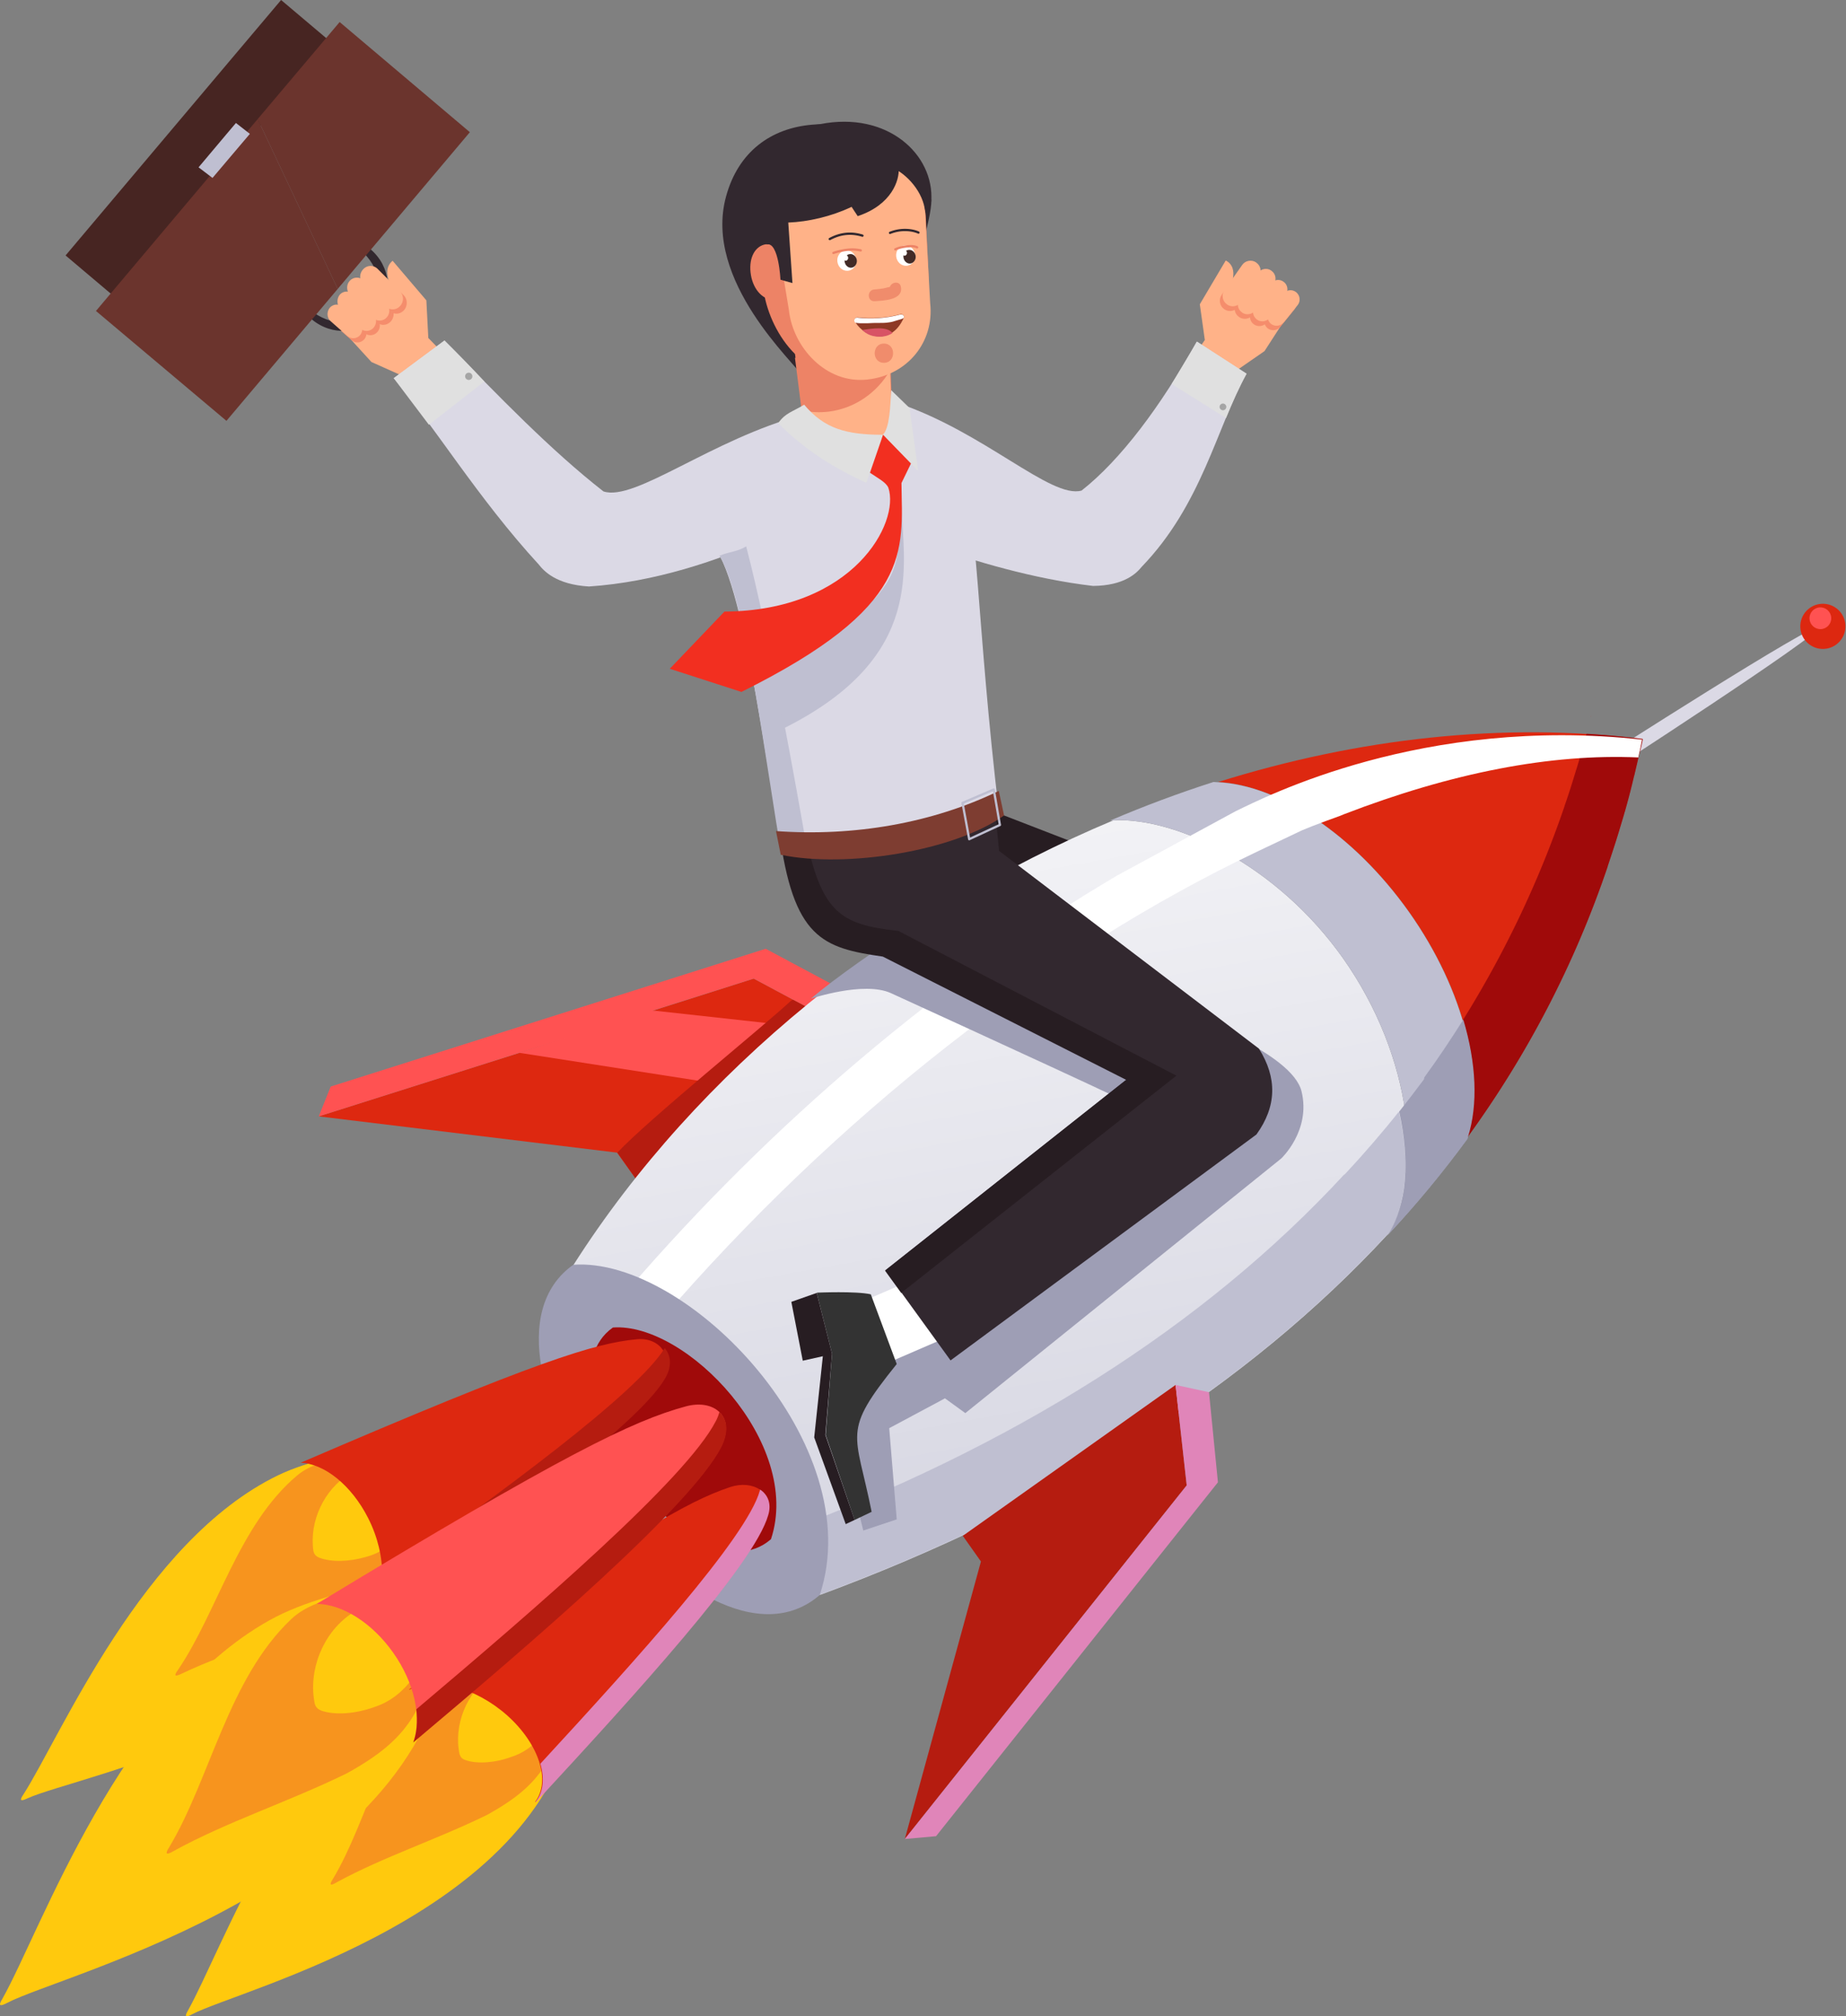 <svg width="2419" height="2642" viewBox="0 0 2419 2642" xmlns="http://www.w3.org/2000/svg" xmlns:xlink="http://www.w3.org/1999/xlink"><rect x="0" y="0" width="2419" height="2642" fill="#808080" stroke="none"/><title>rocket</title><desc>Created using Figma</desc><use xlink:href="#a" transform="translate(253.12 2146.56)" fill="#EAF9F8"/><use xlink:href="#b" transform="translate(243.6 2156.28)" fill="#FFC90D"/><use xlink:href="#c" transform="translate(433.3 2162.27)" fill="#F7941E"/><use xlink:href="#d" transform="translate(600.22 2169.52)" fill="#FFC90D"/><use xlink:href="#e" transform="translate(417.67 1282.27)" fill="#DD2810"/><use xlink:href="#f" transform="translate(417.67 1243.17)" fill="#FF5252"/><use xlink:href="#g" transform="translate(680.37 1323.57)" fill="#FF5252"/><use xlink:href="#h" transform="translate(808.98 1310.05)" fill="#B51C10"/><use xlink:href="#i" transform="translate(1197.73 1041.09)" fill="#271D22"/><use xlink:href="#j" transform="translate(1209.48 258.16)" fill="#32282F"/><use xlink:href="#k" transform="translate(946.57 162.87)" fill="#32282F"/><use xlink:href="#l" transform="translate(1041.72 460.07)" fill="#ED8366"/><use xlink:href="#m" transform="translate(1040.62 445.45)" fill="#ED8366"/><use xlink:href="#n" transform="translate(1050.85 485.28)" fill="#FFB288"/><use xlink:href="#o" transform="translate(1021.99 225.1)" fill="#682A2A"/><use xlink:href="#p" transform="translate(999.7 207.38)" fill="#ED8366"/><use xlink:href="#q" transform="translate(983.19 320.02)" fill="#ED8366"/><use xlink:href="#r" transform="translate(1131.78 463.72)" fill="#F08C6C"/><use xlink:href="#s" transform="translate(1015.7 198.9)" fill="#FFB288"/><use xlink:href="#t" transform="translate(1146.21 450.2)" fill="#F08C6C"/><use xlink:href="#u" transform="translate(1119.81 411.83)" fill="#8E3925"/><use xlink:href="#v" transform="translate(1129.77 430.19)" fill="#D85365"/><use xlink:href="#w" transform="translate(1119.44 412.16)" fill="#FFF"/><use xlink:href="#x" transform="translate(1138.45 370.31)" fill="#F08C6C"/><use xlink:href="#y" transform="translate(1174.28 321.56)" fill="#FFF"/><use xlink:href="#z" transform="translate(1183.82 327.4)" fill="#422B27"/><use xlink:href="#A" transform="translate(1182.02 327.74)" fill="#FFF"/><use xlink:href="#B" transform="translate(1097.19 328.09)" fill="#FFF"/><use xlink:href="#C" transform="translate(1106.73 332.88)" fill="#422B27"/><use xlink:href="#D" transform="translate(1104.87 334.31)" fill="#FFF"/><use xlink:href="#E" transform="translate(1092.14 326.88)" fill="#ED8366"/><use xlink:href="#F" transform="translate(1173.25 322.52)" fill="#ED8366"/><use xlink:href="#G" transform="translate(1087.39 306.22)" fill="#32282F"/><use xlink:href="#H" transform="translate(1166.31 301.34)" fill="#32282F"/><use xlink:href="#I" transform="translate(983.2 159.5)" fill="#32282F"/><use xlink:href="#J" transform="translate(1104.2 213.41)" fill="#32282F"/><use xlink:href="#K" transform="translate(2090.68 820.78)" fill="#DBD9E5"/><use xlink:href="#L" transform="translate(2106.4 1135.01)" fill="#F00"/><use xlink:href="#M" transform="translate(2146.59 991.76)" fill="#F00"/><use xlink:href="#N" transform="translate(751.62 1074.59)" fill="url(#O)"/><use xlink:href="#P" transform="translate(2127.95 1064.48)" fill="#F00"/><use xlink:href="#Q" transform="translate(2140.37 1017.34)" fill="#F00"/><use xlink:href="#R" transform="translate(1596.35 959.52)" fill="#DD2810"/><use xlink:href="#S" transform="translate(1454.95 1024.65)" fill="#BFBFD1"/><use xlink:href="#T" transform="translate(2050.59 1055.71)" fill="#F00"/><use xlink:href="#U" transform="translate(2090.68 912.46)" fill="#F00"/><use xlink:href="#V" transform="translate(2072.42 985.18)" fill="#F00"/><use xlink:href="#W" transform="translate(2084.84 938.04)" fill="#F00"/><use xlink:href="#X" transform="translate(1018.34 1456.58)" fill="#BFBFD1"/><use xlink:href="#Y" transform="translate(1917.14 961.43)" fill="#A00A0A"/><use xlink:href="#Z" transform="translate(1818.49 1335.99)" fill="#9E9EB5"/><g transform="translate(1185.67 1814.7)"><use xlink:href="#aa" fill="#B51C10"/><use xlink:href="#ab" fill="#E085B9"/></g><use xlink:href="#ac" transform="matrix(.998 -.059 .059 .998 2357.41 792.91)" fill="#DD2810"/><use xlink:href="#ad" transform="translate(822.87 963.35)" fill="#FFF"/><use xlink:href="#ae" transform="translate(1062.55 1157.66)" fill="#9E9EB5"/><use xlink:href="#af" transform="translate(1541.54 341.31)" fill="#FFB288"/><use xlink:href="#ag" transform="translate(1637.9 390.27)" fill="#F58D6C"/><use xlink:href="#ah" transform="translate(1617.83 376.75)" fill="#F58D6C"/><use xlink:href="#ai" transform="translate(1598.46 366.52)" fill="#F58D6C"/><use xlink:href="#aj" transform="translate(1656.61 401.6)" fill="#F58D6C"/><use xlink:href="#ak" transform="translate(1641.92 366.79)" fill="#FFB288"/><use xlink:href="#al" transform="translate(1622.09 352.31)" fill="#FFB288"/><use xlink:href="#am" transform="translate(1602.12 341.6)" fill="#FFB288"/><use xlink:href="#an" transform="translate(1660.99 380.23)" fill="#FFB288"/><use xlink:href="#ao" transform="translate(452.02 341.67)" fill="#FFB288"/><use xlink:href="#ap" transform="translate(449.46 407.81)" fill="#F58D6C"/><use xlink:href="#aq" transform="translate(462.61 390.64)" fill="#F58D6C"/><use xlink:href="#ar" transform="translate(479.79 376.02)" fill="#F58D6C"/><use xlink:href="#as" transform="translate(435.94 422.8)" fill="#F58D6C"/><use xlink:href="#at" transform="translate(386.98 311.55)" fill="#32282F"/><use xlink:href="#au" transform="translate(85.92)" fill="#472522"/><use xlink:href="#av" transform="translate(442.2 382)" fill="#FFB288"/><use xlink:href="#aw" transform="translate(454.89 363.78)" fill="#FFB288"/><use xlink:href="#ax" transform="translate(471.98 348.48)" fill="#FFB288"/><use xlink:href="#ay" transform="translate(429.2 399.09)" fill="#FFB288"/><use xlink:href="#az" transform="matrix(.918 -.397 .397 .918 1135.58 1702.96)" fill="#FFF"/><use xlink:href="#aA" transform="translate(1070.22 1693.19)" fill="#333"/><use xlink:href="#aB" transform="translate(1036.97 1694.11)" fill="#271D22"/><use xlink:href="#aC" transform="translate(515.96 446.18)" fill="#DBD9E5"/><use xlink:href="#aD" transform="translate(1125.02 447.64)" fill="#DBD9E5"/><use xlink:href="#aE" transform="translate(1535.33 447.64)" fill="#E0E0E0"/><use xlink:href="#aF" transform="translate(1021.26 1028.3)" fill="#32282F"/><use xlink:href="#aG" transform="translate(1020.89 1074.35)" fill="#271D22"/><use xlink:href="#aH" transform="translate(927.36 551.06)" fill="#DBD9E5"/><use xlink:href="#aI" transform="translate(942.71 715.87)" fill="#BFBFD1"/><use xlink:href="#aJ" transform="translate(1156.81 511.23)" fill="#E0E0E0"/><use xlink:href="#aK" transform="translate(1598.17 528.77)" fill="#A5A5A5"/><use xlink:href="#aL" transform="translate(515.96 446.18)" fill="#E0E0E0"/><use xlink:href="#aM" transform="matrix(.351 -.936 .936 .351 608.14 495.87)" fill="#A5A5A5"/><use xlink:href="#aN" transform="translate(1016.87 1036.34)" fill="#7E3D31"/><use xlink:href="#aO" transform="translate(1261.3 1034.52)" fill="#BFBFD1"/><use xlink:href="#aP" transform="translate(1019.8 530.23)" fill="#E0E0E0"/><use xlink:href="#aQ" transform="translate(1012.49 617.2)" fill="#BFBFD1"/><use xlink:href="#aR" transform="translate(877.67 569.7)" fill="#F22F20"/><use xlink:href="#aS" transform="translate(27.51 1894.13)" fill="#FFC90D"/><use xlink:href="#aT" transform="translate(229.8 1900.49)" fill="#F7941E"/><use xlink:href="#aU" transform="translate(409.71 1907.88)" fill="#FFC90D"/><use xlink:href="#aV" transform="translate(0 2069.52)" fill="#FFC90D"/><use xlink:href="#aW" transform="translate(218.36 2076.24)" fill="#F7941E"/><use xlink:href="#aX" transform="translate(410.31 2084.75)" fill="#FFC90D"/><use xlink:href="#aY" transform="translate(706.08 1656.87)" fill="#9E9EB5"/><use xlink:href="#aZ" transform="translate(774.19 1739.2)" fill="#A00A0A"/><use xlink:href="#ba" transform="translate(393.93 1754.58)" fill="#DD2810"/><use xlink:href="#bb" transform="translate(484.54 1766.46)" fill="#B51C10"/><use xlink:href="#bc" transform="translate(536.05 1945.65)" fill="#DD2810"/><use xlink:href="#bd" transform="translate(701.93 1951.73)" fill="#E085B9"/><use xlink:href="#be" transform="translate(415.12 1840.43)" fill="#FF5252"/><use xlink:href="#bf" transform="translate(541.53 1850.14)" fill="#B51C10"/><use xlink:href="#bg" transform="translate(337.66 28.87)" fill="#6B342D"/><use xlink:href="#bh" transform="translate(125.75 156.04)" fill="#6B342D"/><use xlink:href="#bi" transform="matrix(.998 -.059 .059 .998 2370.36 796.71)" fill="#FF5252"/><use xlink:href="#bj" transform="translate(260.2 161.15)" fill="#BFBFD1"/><defs><linearGradient id="O" x2="1" gradientUnits="userSpaceOnUse" gradientTransform="matrix(379.981 2207.17 -2206.81 380.042 1456.71 -820.484)"><stop offset=".036" stop-color="#FFF"/><stop offset=".274" stop-color="#F4F4F7"/><stop offset=".688" stop-color="#D8D8E3"/><stop offset=".989" stop-color="#BFBFD1"/></linearGradient><path id="a" d="M82.344 77.042c-8.769-29.965 28.864-47.87 59.189-31.061 25.211-66.142 124.59-56.276 161.492 0 65.766-31.061 157.838 37.273 119.84 99.76 54.074 50.429-7.673 123.514-77.092 75.643C44.711 403.366-104.358 80.696 82.344 77.042z"/><path id="b" d="M507.288 64.038c4.75.365 8.038 2.192 4.749 9.5C476.962 350.53 71.041 449.927 8.563 482.815c-8.768 4.751-10.96 4.02-5.845-4.75 44.209-78.932 134.454-336.556 304.349-431.201 39.825-22.291 89.15-33.254 135.551-45.678 6.577-2.924 8.038 0 8.769 4.02l55.901 58.833z"/><path id="c" d="M315.394 62.068c-24.845 80.759-35.806 112.185-109.975 153.478-67.228 32.888-136.282 55.179-197.298 88.433-8.403 5.116-10.595 4.019-5.115-4.385 46.402-77.47 66.862-191.848 139.205-260.183 28.133-26.675 75.63-28.137 114.724-38.37 5.481-2.557 6.942.001 7.308 3.29-1.827 5.847-6.942 8.04-10.961 9.866-34.345 13.156-66.497 32.158-76.727 68.7-5.115 16.81-9.865 36.542-5.115 49.698 1.461 4.019 3.654 6.577 7.673 8.404 38.363 10.598 82.938-7.308 103.763-40.196 7.308-10.598 12.788-21.926 18.999-34.716 1.827-4.02 2.923-9.135 9.865-12.059 3.654.731 6.577 1.828 3.654 8.04z"/><path id="d" d="M130.576 34.715c3.654 4.385 7.673 9.136 11.327 13.521-15.711 35.446-33.614 71.989-72.343 84.413-20.826 7.674-44.575 9.501-59.92 4.02-4.384-1.462-6.211-3.655-7.673-7.674-8.038-38.004 9.134-80.394 40.921-102.684 9.865-6.944 23.018-12.06 36.172-18.272C84.54 5.481 90.02 2.923 95.865 0l34.71 34.715z"/><path id="e" d="M696.387 67.603L417.613 265.298l-26.672-37.273L0 180.519l194.009-61.391 293.389-92.817L569.971 0l126.416 67.603z"/><path id="f" d="M569.971 39.1l126.416 67.604 15.711-39.1L585.681 0 15.711 180.52 0 219.62 569.971 39.1z"/><path id="g" d="M389.845 24.118l-77.823 80.393L0 55.91 170.626 0l219.219 24.118z"/><path id="h" d="M305.08 39.831L230.18 0c-1.096.365-2.192.73-2.922 1.462C190.721 35.446 39.825 157.498 0 200.252l26.306 37.274L305.08 39.831z"/><path id="i" d="M47.132 0L268.18 85.51l-52.978 111.088L0 63.218 47.132 0z"/><path id="j" d="M1.035 11.893C-.79 24.682-.426 43.684 3.958 44.78c0 0 7.673-29.234 6.942-40.928-.365-12.059-9.865 8.04-9.865 8.04z"/><path id="k" d="M146.301 110.464c17.172 47.14 6.211 89.164-31.787 103.78 0 0 3.288 20.099 2.923 26.311-3.654 45.313-11.326 6.578-19.364 62.853-.731 9.501 9.134 29.234 5.845 25.58C97.342 314.736-25.786 205.474 4.904 94.385 20.98 35.552 64.094 4.856 118.168.471c55.535-4.75 110.34 25.945 125.32 113.282-27.768 17.175-77.092 23.022-97.187-3.289z"/><path id="l" d="M130.436 171.384L124.59 0 0 8.77 20.095 167l110.341 4.385z"/><path id="m" d="M130.436 171.384L124.224 0 0 8.77 19.73 167l110.706 4.385z"/><path id="n" d="M35.075 54.083C23.018 55.545 11.326 54.813 0 52.62l9.5 74.547 110.705 4.385L115.456 0C99.014 28.503 70.15 49.698 35.076 54.083z"/><path id="o" d="M0 0c18.634 31.061 32.152 70.527 119.475 40.197C57.362 52.987 19.365 18.27 0 0z"/><path id="p" d="M217.393 158.413c1.826 21.56-13.154 72.354-24.114 88.433-4.385 6.578-8.404 20.464-24.115 26.676-14.249 5.481-24.479 10.597-24.114 18.271.731 8.405-18.633-6.212-24.845-5.847C46.767 292.159 4.385 218.343 0 165.722l16.807-70.527C12.057 37.823 48.594 4.935 105.59.55c56.997-4.385 103.033 17.175 107.783 74.547l4.019 83.316z"/><path id="q" d="M52.324 31.88c3.288 19.734-5.846 38.005-20.096 40.198C17.98 74.635 4.095 60.384.807 40.286-2.481 20.553 4.46 4.109 18.345.454c13.883-3.288 30.69 11.694 33.978 31.427z"/><path id="r" d="M8.22 17.175C19.183 17.175 19.183 0 8.22 0c-10.96 0-10.96 17.175 0 17.175z"/><path id="s" d="M120.648 298.446c-54.074 5.847-97.553-42.389-102.668-91.721L.443 100.752C-4.673 51.42 35.153 6.472 89.226.626 143.3-5.221 191.53 30.59 196.644 79.923l6.577 118.763c5.48 49.332-28.499 93.913-82.573 99.76z"/><path id="t" d="M12.057 25.214c16.076 0 16.076-25.214 0-25.214s-16.076 25.214 0 25.214z"/><path id="u" d="M64.404 4.75c0 .366 0 .366 0 0-16.076 36.178-50.42 26.311-63.208 5.847-.365-.365-.365-.73-.73-1.096-1.462-2.558.73-5.847 3.653-5.481 17.903 2.192 38.729.73 55.9-4.02h1.462c2.192 0 4.02 2.558 2.923 4.75z"/><path id="v" d="M39.825 6.125C32.152-3.01 13.884.28 0 2.105c5.846 5.848 13.884 9.502 25.21 8.771 6.212-.365 10.961-2.193 14.615-4.75z"/><path id="w" d="M64.77 4.42c0 .366 0 .366 0 0-1.096.731-1.827 1.096-2.923 1.462-2.193.73-4.02 1.096-6.212 1.827-3.288 1.096-6.576 2.193-10.23 2.558-4.384.73-8.769.73-13.153.73-4.75 0-9.5 0-14.25.366H7.043c-1.827 0-4.02-.365-5.846-.73-.365-.366-.365-.731-.73-1.097-1.462-2.558.73-5.847 3.653-5.481 17.903 2.192 38.729.73 55.9-4.02h1.462C64.04-.33 65.866 2.228 64.77 4.42z"/><path id="x" d="M27.494 9.367c2.923-3.654 2.923-5.116.73-4.02-1.096.366-1.826.731-2.922.731-1.827.366-4.02 1.097-5.846 1.462-4.02.731-8.038 1.096-12.057 1.462-9.865.365-9.865 15.713 0 15.348 11.691-.731 37.998-1.462 34.71-18.637-1.462-9.866-16.442-5.847-14.615 3.654z"/><path id="y" d="M24.914 12.442c.731 7.308-4.384 13.886-11.326 14.251C6.646 27.06.8 21.577.07 14.27-.66 6.96 4.454.383 11.396.017c6.942-.365 12.788 5.116 13.518 12.425z"/><path id="z" d="M.028 9.524c.365 4.75 4.384 8.77 8.768 8.405 4.385-.365 7.673-4.75 7.308-9.501-.366-4.75-4.385-8.77-8.769-8.405C2.951.023-.338 4.408.028 9.524z"/><path id="A" d="M6.577 3.336c0 1.827-1.097 3.654-2.923 4.02C1.827 7.356.365 5.894 0 4.066 0 2.24 1.096.413 2.923.048 4.75-.318 6.21 1.509 6.577 3.336z"/><path id="B" d="M24.914 12.486c.731 7.309-4.384 13.886-11.326 14.252C6.646 27.103.8 21.622.07 14.313-.66 7.005 4.454.427 11.396.062c6.942-.731 12.788 5.116 13.518 12.424z"/><path id="C" d="M.028 9.524c.365 4.75 4.384 8.77 8.768 8.405 4.385-.365 7.673-4.75 7.308-9.501-.366-4.75-4.385-8.77-8.769-8.405C2.951.023-.338 4.408.028 9.524z"/><path id="D" d="M6.633 3.345c0 1.827-1.096 3.654-2.923 4.02-1.827 0-3.288-1.462-3.654-3.29C-.309 2.249 1.153.422 2.98.057c1.827-.365 3.289 1.096 3.654 3.289z"/><path id="E" d="M35.442 2.724a1.5 1.5 0 0 0 .728-2.91l-.728 2.91zM20.826.173l.1 1.496.02-.001.022-.002-.142-1.493zM-.521 3.15A1.5 1.5 0 1 0 .52 5.964L-.521 3.151zm36.327-1.88l.363-1.455-.002-.001-.007-.002-.02-.005a14.565 14.565 0 0 0-.333-.077 38.98 38.98 0 0 0-.97-.205 54.425 54.425 0 0 0-3.449-.565c-2.828-.37-6.742-.652-10.704-.28l.284 2.987c3.71-.359 7.287-.093 10.03.268 1.359.178 2.464.375 3.254.532a34.532 34.532 0 0 1 1.189.258h.002l.363-1.455zm-15.08-2.593C15.14-.948 9.794.174 5.922 1.188a88.063 88.063 0 0 0-4.67 1.36 61.88 61.88 0 0 0-1.763.6l-.007.002H-.52c0 .001-.001.001.52 1.408l.52 1.406h.001l.004-.001.018-.007a17.004 17.004 0 0 1 .395-.14c.286-.1.699-.24 1.236-.413A83.932 83.932 0 0 1 6.683 4.09c3.8-.996 8.867-2.066 14.243-2.42l-.2-2.994z"/><path id="F" d="M27.727 2.897A1.5 1.5 0 1 0 29.27.325l-1.543 2.572zM17.172.149l.1 1.497.021-.002.021-.002L17.172.15zM-.702 2.843A1.5 1.5 0 1 0 .702 5.494l-1.404-2.65zm29.2-1.232a82.96 82.96 0 0 0 .77-1.287V.323a.152.152 0 0 1-.011-.006 5.763 5.763 0 0 0-.074-.042 10.075 10.075 0 0 0-.795-.378 16.241 16.241 0 0 0-2.32-.748c-1.954-.475-5.035-.865-9.038-.493l.284 2.986c3.67-.358 6.252-.018 8.043.421.859.208 1.443.42 1.87.6a5.714 5.714 0 0 1 .501.235l.01.006-.003-.002-.004-.002-.002-.001-.001-.001s-.001-.001.77-1.287zM17.072-1.347C11.47-.97 7.004.073 4.028 1A38.554 38.554 0 0 0 .556 2.262a23.48 23.48 0 0 0-1.158.53 8.287 8.287 0 0 0-.095.048l-.003.001h-.001L0 4.17c.702 1.325.702 1.326.701 1.326H.7a1.217 1.217 0 0 1 .047-.024l.188-.091c.181-.087.436-.205.793-.356.732-.31 1.781-.718 3.195-1.16 2.87-.897 6.99-1.866 12.349-2.218l-.2-2.993z"/><path id="G" d="M-.711 5.63A1.5 1.5 0 1 0 .71 8.27L-.71 5.63zm43.018-1.632a1.5 1.5 0 1 0 .882-2.867l-.882 2.867zM.71 8.271C14.604.789 28.437-.27 42.307 3.998l.882-2.867C28.559-3.37 13.895-2.237-.711 5.63L.71 8.271z"/><path id="H" d="M-.563 2.401A1.5 1.5 0 0 0 .563 5.182l-1.126-2.78zm37.188 2.38a1.5 1.5 0 0 0 1.285-2.71l-1.285 2.71zM.563 5.183c14.93-6.044 29.473-3.522 36.062-.4L37.91 2.07C30.614-1.385 15.197-3.98-.563 2.4L.563 5.182z"/><path id="I" d="M237.181 104.338C241.2 42.581 179.453-14.06 91.766 3.115c-118.744 16.81-93.9 78.566-78.554 119.494l8.403 38.004c15.711-2.923 17.903 46.409 17.903 46.409l15.711 4.385-5.48-79.297c51.881-1.827 122.762-28.503 136.281-71.989 18.999 8.405 40.921 31.792 43.478 59.199l7.673-14.982z"/><path id="J" d="M73.439 7.308c1.096 14.983-8.77 47.506-53.71 62.488L0 39.831 56.997 0l16.442 7.308z"/><path id="K" d="M0 177.921S290.831-8.811 294.12.325C297.408 9.46 2.192 200.212 2.192 200.212L0 177.921z"/><path id="L" d="M0 0c0 .367 0 .367 0 0 0 .367 0 .367 0 0z"/><path id="M" d="M.365 0C.365.73 0 1.096 0 1.827 0 1.462 0 .731.365 0z"/><path id="N" d="M1008.04 180.642C922.548 60.052 792.113-3.167 707.714.122 420.536 120.347 162.588 327.542 0 582.608l322.983 432.662c309.1-114.377 559.741-272.971 744.247-472.858 46.4-74.912 33.98-229.852-59.19-361.77z"/><path id="P" d="M.365 0c0 .365 0 .73-.365 1.096C.365.731.365.366.365 0z"/><path id="Q" d="M.365 0c0 .365 0 .73-.365 1.096C.365.731.365.366.365 0z"/><path id="R" d="M0 65.129c79.284 4.385 177.202 67.603 249.91 169.922 73.804 104.146 100.476 219.255 76.362 295.628 78.553-108.165 140.3-226.563 183.779-354.827v-.365c5.115-15.348 10.23-30.696 14.98-46.409 2.192-7.674 4.749-15.348 6.942-23.387 0-.366 0-.731.365-1.096 4.384-15.348 8.403-30.696 12.057-46.41 0-.365 0-.73.365-1.096 1.827-7.673 3.654-15.713 5.481-23.387 0-.73.365-1.096.365-1.827 1.827-7.674 3.654-15.348 5.115-23.022C373.769-13.803 183.048 7.757.001 65.13z"/><path id="S" d="M391.307 170.288C318.599 67.968 220.681 4.385 141.397.365h-.366c-1.827 0-4.019-.365-5.846-.365C89.515 14.617 44.575 31.427 0 50.429c1.462 0 2.923 0 4.384-.366 84.4-3.289 214.835 59.93 300.331 180.52 93.168 131.918 105.591 286.858 59.189 361.77-.365.731-1.096 1.462-1.461 2.192 37.633-40.196 72.342-82.22 104.495-126.071.365-1.096.73-1.827.73-2.924 24.114-76.008-2.923-191.482-76.361-295.262z"/><path id="T" d="M.274 0c-.365.365-.365.365 0 0-.365.365-.365.365 0 0z"/><path id="U" d="M.365 0C.365.73 0 1.096 0 1.827 0 1.462.365.731.365 0z"/><path id="V" d="M.365 0c0 .365 0 .73-.365 1.096C0 .731 0 .366.365 0z"/><path id="W" d="M.365 0c0 .365 0 .73-.365 1.096C0 .731.365.366.365 0z"/><path id="X" d="M814.766 0c-22.653 28.503-46.767 56.275-71.977 83.317.365-.731 1.096-1.462 1.461-2.193C559.74 281.377 308.734 439.605 0 553.983l56.632 78.566c309.099-114.377 559.74-272.972 744.25-472.859C825.361 121.321 829.38 64.315 814.766 0z"/><path id="Y" d="M235.661 6.943C211.181 3.654 186.702 1.462 161.857 0c-2.192 8.04-4.384 16.079-6.576 23.753 0 .365-.001.73-.366 1.096-2.192 7.674-4.384 15.713-6.942 23.387-4.75 15.713-9.499 31.061-14.98 46.409v.365C99.014 194.406 54.44 287.59 0 374.925c17.172 57.372 19.364 111.82 5.846 153.844 78.553-108.166 140.3-226.563 183.779-354.827v-.365c5.115-15.348 10.23-30.696 14.98-46.409 2.192-7.674 4.75-15.348 6.942-23.388 0-.365 0-.73.365-1.096 4.385-15.348 8.404-30.695 12.057-46.409 0-.365 0-.73.366-1.096 1.826-7.674 3.653-15.713 5.48-23.387 0-.73.365-1.096.365-1.827a262.285 262.285 0 0 0 5.481-23.022z"/><path id="Z" d="M99.014 0C82.938 25.58 66.131 50.794 48.228 75.277c-.365 1.097-.73 1.828-.73 2.924C36.902 92.452 25.94 106.704 14.98 120.59c14.25 64.315 10.23 121.321-13.519 159.69-.365.731-1.096 1.462-1.461 2.193 37.633-40.197 72.342-82.22 104.495-126.071.365-1.097.73-1.827.73-2.924C118.379 111.454 116.186 57.372 99.015 0z"/><path id="aa" d="M369.385 131.553L0 594.911l99.745-363.597-23.749-33.619L354.77 0l14.615 131.553z"/><path id="ab" d="M369.385 131.553L354.77 0l43.844 9.501 11.692 118.032L40.921 591.257 0 594.911l369.385-463.358z"/><path id="ac" d="M29.595 59.199c16.344 0 29.594-13.252 29.594-29.6C59.19 13.252 45.94 0 29.595 0S0 13.252 0 29.6c0 16.347 13.25 29.599 29.595 29.599z"/><path id="ad" d="M1328.84 5.753c-287.55-31.426-493.979 75.278-532.708 93.914l-154.915 84.048C412.498 318.556 189.26 507.115 0 726.735l44.21 38.37c227.987-264.202 505.3-481.995 780.786-612.817l58.458-27.772c15.346-6.578 50.056-19.002 50.056-19.002l4.384-1.827C1080.02 48.873 1209.73 24.024 1324.09 29.14v-.73c1.82-7.309 3.28-14.983 4.75-22.657.36 0 .36 0 0 0z"/><path id="ae" d="M68.689 847.784l43.844-14.617-9.865-119.493 73.073-39.101 26.672 19.368 413.959-333.633s39.094-36.542 26.672-87.701c-12.057-51.16-150.896-99.761-150.896-99.761L219.219 0S65.766 95.01 0 150.92c0 0 69.42-23.387 104.86-7.308 109.244 50.063 333.579 152.747 340.886 158.594 9.865 7.308-33.979 80.393-33.979 80.393L211.912 545.944 82.938 589.795l-31.787 43.851-9.865 102.318 27.403 111.82z"/><path id="af" d="M10.961 142.881l26.306-38.735-6.576-46.774L64.67 0c18.633 9.501 7.307 37.273-2.192 47.87l-1.827 1.828 9.865-19.368 72.342 46.044-27.402 42.389-34.345 23.753-31.421 47.87L0 153.113l10.961-10.232z"/><path id="ag" d="M27.499 24.118c-4.02 5.481-11.692 6.943-17.173 2.923-4.75-3.288-6.576-9.866-4.384-14.982L2.288 17.54C-1.73 23.022-.269 31.061 5.211 34.715c5.48 4.02 13.519 2.558 17.173-2.923l20.46-29.6L43.94 0 27.499 24.118z"/><path id="ah" d="M28.94 27.772c-4.02 5.847-12.423 7.309-18.269 3.289l-.365-.365C5.19 27.04 3.364 20.098 5.92 14.616l-3.653 5.482C-1.752 25.945-.29 34.35 5.556 38.37l.365.365c5.846 4.02 14.25 2.558 18.269-3.289L47.573 2.193 48.669 0 28.94 27.772z"/><path id="ai" d="M28.94 27.772c-4.02 5.847-12.423 7.309-18.269 3.29l-.365-.366C5.19 27.04 3.364 20.098 5.92 14.617l-3.653 5.481C-1.752 25.945-.29 34.35 5.556 38.37l.365.365c5.846 4.02 14.25 2.558 18.269-3.289L47.573 2.193 48.67 0 28.94 27.772z"/><path id="aj" d="M26.328 19.002c-4.02 5.116-11.692 5.847-16.807 1.827C5.5 17.54 4.406 12.424 5.5 8.04l-2.92 3.654c-4.02 5.115-3.288 12.424 1.827 16.81 5.115 4.019 12.422 3.288 16.807-1.828L39.48 4.02c1.096-1.097 1.461-2.558 2.192-4.02L26.328 19.002z"/><path id="ak" d="M42.844 19.464l-20.46 29.6c-4.02 5.48-11.692 6.942-17.173 2.922-5.48-4.02-6.942-11.693-2.923-17.174l20.46-29.6C26.769-.269 34.44-1.73 39.922 2.29c5.48 3.654 6.942 11.693 2.923 17.175z"/><path id="al" d="M46.966 20.425L23.582 53.678c-4.019 5.847-12.057 7.674-17.903 3.655l-.365-.366c-5.846-4.02-6.942-12.059-2.923-17.906L25.774 5.808c4.02-5.847 12.058-7.674 17.903-3.654l.366.365c5.846 4.02 6.942 12.059 2.923 17.906z"/><path id="am" d="M47.573 20.905L24.19 54.158c-4.02 5.847-12.423 7.309-18.269 3.29l-.365-.366C-.29 53.062-1.751 44.657 2.268 38.81L25.65 5.557C29.671-.29 38.074-1.752 43.92 2.268l.366.365c5.846 4.02 7.307 12.425 3.288 18.272z"/><path id="an" d="M20.847 4.56L2.58 27.216c-4.02 5.116-3.288 12.425 1.827 16.81 5.115 4.02 12.422 3.289 16.807-1.827L39.48 19.543c4.019-5.116 3.288-12.425-1.827-16.81-5.48-4.385-12.788-3.289-16.807 1.827z"/><path id="ao" d="M142.493 135.207l-33.249-33.984-2.557-49.333L62.477 0c-16.441 13.52-.365 39.831 10.962 48.601l1.826 1.462-13.153-17.906L0 94.645l34.71 38.004 38.363 17.175 39.825 42.755 42.017-48.602-12.422-8.77z"/><path id="ap" d="M20.826 21.195c4.75 4.75 12.788 4.75 17.537-.366 4.02-4.385 4.75-11.328 1.462-16.444l4.75 4.75c4.75 4.751 5.115 13.156.365 18.272-4.75 5.116-12.788 5.481-17.538.365L1.462 1.827C.73 1.097.364.731 0 0l20.826 21.195z"/><path id="aq" d="M24.114 24.483a12.914 12.914 0 0 0 18.634-.365l.365-.365c4.385-4.75 4.75-12.06 1.462-17.54l4.75 4.75c5.114 5.116 5.114 13.886.365 19.367l-.366.366c-5.115 5.481-13.518 5.846-18.633.365L1.46 1.827C.731 1.097.365.731 0 0l24.114 24.483z"/><path id="ar" d="M24.114 24.483a12.914 12.914 0 0 0 18.634-.365l.365-.365c4.385-4.75 4.75-12.06 1.462-17.54l4.75 4.75c5.114 5.116 5.114 13.886.365 19.367l-.366.366c-5.115 5.481-13.518 5.846-18.633.365L1.46 1.827C.732 1.097.366.731 0 0l24.114 24.483z"/><path id="as" d="M18.268 16.079c5.115 4.385 12.423 3.654 16.807-1.462 3.288-4.02 3.654-9.501 1.461-13.886L40.19 4.02c5.115 4.385 5.48 12.059 1.462 17.54-4.385 5.116-11.692 5.847-16.807 1.462L2.923 3.654C1.827 2.558.731 1.462 0 0l18.268 16.079z"/><path id="at" d="M85.13 15.867c26.307 22.29 32.883 57.737 14.615 79.297-18.268 21.56-54.44 21.194-80.746-1.096C10.596 87.124 4.384 78.72 0 69.95c2.558 13.886 9.865 27.041 21.557 36.907 26.306 22.291 65.035 19.733 86.226-5.481 21.191-25.214 17.172-63.95-9.134-86.24C85.13 3.808 68.689-.943 52.978.154 64.67 2.346 75.265 7.462 85.13 15.867z"/><path id="au" d="M282.428 0l-69.42 82.22L0 334.73l65.766 55.544 187.433-222.178 94.995-112.55L282.428 0z"/><path id="av" d="M3.61 22.155L29.55 48.1c4.75 4.75 12.788 4.75 17.538-.365 4.75-5.116 4.75-13.52-.366-18.271L20.782 3.518c-4.75-4.75-12.788-4.75-17.538.366C-1.14 9-1.14 17.404 3.609 22.155z"/><path id="aw" d="M4.076 23.204l29.23 29.234c5.114 5.116 13.518 5.116 18.268 0l.365-.365c4.75-5.116 4.384-13.886-.73-19.002L21.978 3.837C16.864-1.28 8.46-1.28 3.711 3.837l-.366.365c-4.75 5.116-4.384 13.886.731 19.002z"/><path id="ax" d="M4.157 23.89l29.23 29.235a12.914 12.914 0 0 0 18.633-.366l.365-.365c5.116-5.481 4.75-14.252-.365-19.368L22.79 3.792a12.914 12.914 0 0 0-18.633.366l-.365.365c-5.115 5.482-5.115 14.252.365 19.368z"/><path id="ay" d="M19.536 2.88l21.922 19.367c5.115 4.385 5.48 12.059 1.461 17.54-4.384 5.116-11.692 5.847-16.807 1.462L4.19 21.88C-.925 17.496-1.29 9.822 2.73 4.341 7.113-.775 14.42-1.506 19.536 2.879z"/><path id="az" d="M100.113 0H0v86.97h100.113V0z"/><path id="aA" d="M104.86 94.097L70.88 2.74C51.518-1.644 1.097.548 1.097.548L0 .914l20.095 79.662-8.403 106.338L49.69 298.369l22.287-10.597C50.786 181.799 32.152 184.357 104.86 94.097z"/><path id="aB" d="M53.343 79.662L33.248 0 0 11.694l14.98 77.104 26.306-5.847L29.96 189.29l41.286 113.647 11.692-5.482-38.363-111.454 8.768-106.339z"/><path id="aC" d="M536.722 97.203c-119.84 31.792-220.681 114.378-261.967 100.492C206.066 143.977 138.474 74.181 66.497 0L0 49.332c51.517 60.295 110.341 157.498 189.99 244.104 6.577 8.404 22.653 26.31 65.766 28.868 175.01-11.693 322.618-114.012 317.503-99.03L536.722 97.203z"/><path id="aD" d="M50.056 80.028c114.359 38.004 202.047 126.437 242.237 115.109C343.079 155.305 396.423 84.413 443.189 0l65.036 42.024c-39.095 71.257-58.459 171.384-137.013 252.873-6.576 8.04-22.287 24.849-63.939 25.215C148.705 301.475-.365 225.832.001 238.987L50.056 80.028z"/><path id="aE" d="M71.246 100.126c8.404-20.464 17.172-40.197 27.037-58.102L33.248 0 0 55.544l71.246 44.582z"/><path id="aF" d="M628.429 345.691L287.908 86.606 279.505 0 17.172 47.87 0 58.468c18.268 142.515 76.727 153.478 161.857 166.268L454.88 386.254l-316.041 249.95 85.496 118.032 400.806-295.994c26.671-36.908 27.402-74.181 3.288-112.551z"/><path id="aG" d="M160.03 619.76l360.616-284.666-364.269-189.655C78.919 136.669 52.613 123.148 31.057 0L17.171 2.558 0 13.155C18.268 155.671 57.362 167.73 135.916 179.058L454.88 340.575 138.839 590.526l21.191 29.234z"/><path id="aH" d="M381.807 514.517c-29.96-253.604-26.671-383.695-51.882-468.108L111.802 0 0 157.863c44.575 23.753 75.996 297.456 97.187 400.505 109.61 10.963 198.759 10.598 284.62-43.851z"/><path id="aI" d="M35.075 0C23.383 7.309 12.422 6.943 0 12.424 34.71 66.142 63.574 305.13 81.111 401.236c11.327 1.096 24.114 1.827 35.075 3.289C101.206 317.919 65.036 114.378 35.076 0z"/><path id="aJ" d="M46.401 105.973L35.075 23.387 10.961 0C9.865 20.464 9.134 49.698 0 58.468l46.401 47.505z"/><path id="aK" d="M4.384 8.77a4.385 4.385 0 1 0 0-8.77 4.385 4.385 0 0 0 0 8.77z"/><path id="aL" d="M118.744 53.717C101.572 35.081 80.746 13.887 66.497 0L0 49.332l46.036 61.026 72.708-56.64z"/><path id="aM" d="M4.75 9.5A4.75 4.75 0 1 0 4.751 0a4.75 4.75 0 0 0 0 9.5z"/><path id="aN" d="M0 52.621C101.937 59.93 204.605 42.39 291.927 0l6.942 32.157c-64.67 46.41-206.066 69.431-292.658 51.525L0 52.622z"/><path id="aO" d="M40.92 0l1.48-.256a1.5 1.5 0 0 0-2.069-1.123L40.92 0zM0 17.54l-.59-1.378a1.5 1.5 0 0 0-.885 1.65L0 17.54zm8.769 47.506l-1.475.272A1.5 1.5 0 0 0 9.4 66.406l-.631-1.36zm40.19-18.637l.631 1.36a1.5 1.5 0 0 0 .847-1.616l-1.478.256zM40.33-1.38L-.59 16.161.59 18.92 41.51 1.38l-1.18-2.76zM-1.475 17.813l8.769 47.505 2.95-.545-8.769-47.505-2.95.545zM9.4 66.406L49.59 47.77l-1.262-2.722-40.19 18.637L9.4 66.406zm41.037-20.253L42.399-.256l-2.956.512 8.038 46.409 2.956-.512z"/><path id="aP" d="M115.456 102.319l21.922-62.853c-48.229 0-77.093-8.04-103.399-39.466C18.634 9.501 9.499 10.597 0 24.118c32.518 33.254 71.612 58.468 115.456 78.201z"/><path id="aQ" d="M167.703 0l-22.287 6.578L153.819 0l6.211 13.52 5.481 30.696C162.222 118.763 188.894 160.056 0 254.335l14.25 82.952c188.893-94.28 156.01-215.235 154.914-291.244L167.703 0z"/><path id="aR" d="M262.333 49.698L279.505 0l36.536 37.639-12.422 25.58c1.096 90.259 15.345 161.882-209.72 273.702L0 306.591l71.612-74.912c169.529-1.096 230.18-116.936 214.835-162.248-2.923-7.309-14.249-12.79-24.114-19.733z"/><path id="aS" d="M538.139 68.199c4.75.73 8.038 2.558 4.019 9.866C490.276 356.153 74.124 432.161 8.724 462.126c-9.134 4.385-11.326 3.289-5.48-5.116 49.324-77.104 156.011-332.171 333.578-418.045C378.474 18.866 428.895 10.827 476.392.96c6.942-2.558 8.403.365 8.769 4.385l52.978 62.853z"/><path id="aT" d="M333.652 65.863c-29.96 80.028-42.748 111.454-120.571 148.728-69.785 29.233-141.031 47.505-204.605 77.835-9.134 4.385-10.96 3.289-5.115-4.751 51.517-75.642 79.284-190.02 156.011-254.7C189.332 7.76 237.56 9.222 277.751.817c5.845-2.192 6.942.366 7.307 3.655-2.192 5.846-7.673 8.04-11.692 9.5-35.44 11.329-69.054 28.504-81.842 65.046-6.211 16.81-12.057 36.177-8.038 49.698 1.096 4.02 3.289 6.943 6.942 9.135 37.998 12.79 84.4-2.557 107.418-34.349 7.672-10.232 14.249-21.56 21.191-33.985 2.192-4.02 3.288-9.135 10.596-11.693 4.384.365 6.942 1.827 4.019 8.039z"/><path id="aU" d="M136.572 36.908l10.961 14.252c-17.903 34.715-38.364 70.892-78.189 81.123-21.556 6.213-45.305 6.944-61.016.731-4.019-1.827-6.211-4.019-7.307-8.404-5.846-38.735 13.884-80.76 47.132-101.223 10.23-6.212 23.749-10.963 37.633-16.078C91.266 5.116 97.112 2.923 102.958 0c11.692 12.425 22.653 24.849 33.614 36.908z"/><path id="aV" d="M583.186 73.69c5.48.73 9.134 2.558 5.48 10.963C548.111 402.572 82.269 516.584 9.926 554.588c-10.23 5.482-12.787 4.386-6.576-5.481 50.786-90.625 154.184-386.619 349.655-495.515 45.671-25.58 102.303-38.004 155.646-52.256 7.673-3.289 9.5 0 10.23 4.385l64.305 67.969z"/><path id="aW" d="M362.27 71.355c-28.498 92.817-40.921 128.994-126.416 176.134-77.093 37.639-156.742 63.219-226.527 101.588-9.865 5.847-12.057 4.385-5.846-5.116C56.824 255.163 80.573 123.61 163.146 45.41c32.517-30.696 86.957-32.158 131.897-44.217 6.576-2.923 8.038 0 8.403 3.654-1.827 6.943-8.038 9.502-12.422 11.329-39.46 15.348-76.362 36.907-88.053 78.931-6.212 19.368-11.327 41.659-5.846 57.006 1.827 4.385 4.019 7.674 8.769 9.867 43.844 12.059 95.36-8.405 119.109-46.044 8.038-12.059 14.615-25.214 21.922-39.83 2.192-4.751 3.288-10.233 11.326-13.887 4.019.73 7.307 2.193 4.019 9.136z"/><path id="aX" d="M149.852 39.831l13.154 15.348c-18.269 40.562-38.729 82.586-82.938 96.838-24.114 8.77-51.152 10.962-69.055 4.75-4.75-1.827-7.307-4.385-8.768-8.77-9.134-43.486 10.23-92.453 46.767-117.667 11.326-8.04 26.306-13.886 41.651-20.829C96.875 6.578 103.086 3.654 109.662 0c13.519 13.155 27.037 26.676 40.19 39.831z"/><path id="aY" d="M45.172.33c-165.876 117.3 166.972 568.234 322.984 432.662C433.191 236.759 195.338-10.268 45.172.33z"/><path id="aZ" d="M28.95.22C-77.37 75.498 136.004 364.548 236.114 277.577 277.765 151.871 125.042-6.723 28.951.22z"/><path id="ba" d="M440.996.189C385.826 5.305 310.561 28.326 0 162.072c31.056 1.096 66.497 29.234 88.418 72.354 25.576 50.428 24.115 105.607-2.557 129.36l.365.731C242.603 253.063 436.612 113.836 472.783 51.348c17.538-29.964-3.288-53.717-31.787-51.16z"/><path id="bb" d="M21.191 296.725c-.365 23.752-7.307 43.85-21.191 55.544l.365.731C156.742 241.545 350.751 102.319 386.922 39.831c9.5-16.079 7.673-30.33-.365-39.831-37.998 60.66-214.47 189.29-365.366 296.725z"/><path id="bc" d="M420.901 2.792C364.27 21.794 291.562 62.356 0 268.09l.365.366c31.056-17.906 86.227-3.655 128.244 33.619 42.017 37.638 57.362 86.24 36.536 113.281l.366.365C293.389 277.226 451.592 104.38 469.86 39.7c8.769-31.061-20.095-46.409-48.959-36.908z"/><path id="bd" d="M294.12 0c0 .366-.001 1.096-.366 1.462-17.172 61.756-162.953 222.543-287.543 357.75 5.48 19.368 4.02 37.273-6.211 50.063l.365.366C128.243 271.145 286.447 98.299 304.715 33.619 309.465 18.27 303.984 6.578 294.12 0z"/><path id="be" d="M483.379 2.4C413.594 21.402 323.714 64.888 0 261.12c32.883.366 71.977 24.118 100.11 63.95 28.133 39.831 37.268 84.413 27.037 115.474C284.255 308.625 489.59 132.856 529.415 55.386c20.46-39.83-9.134-63.218-46.036-52.986z"/><path id="bf" d="M401.172 0c-1.096 4.02-2.558 8.04-4.75 12.06C357.328 88.066 159.665 257.99 4.019 389.541c1.827 16.079.73 31.061-4.019 43.486C157.473 300.379 363.539 123.879 403.729 46.043 413.96 25.58 411.402 9.501 401.172 0z"/><path id="bg" d="M107.418 0L0 127.168l104.86 222.543 173.183-205.368L107.418 0z"/><path id="bh" d="M0 251.412l170.991 143.977 145.781-172.846L211.912 0 0 251.412z"/><path id="bi" d="M14.25 28.503c7.869 0 14.248-6.38 14.248-14.252C28.498 6.381 22.12 0 14.25 0 6.38 0 0 6.38 0 14.252c0 7.87 6.38 14.251 14.25 14.251z"/><path id="bj" d="M48.959 0L36.902 14.252 0 58.102 18.268 71.99l32.518-38.37 16.441-19.367L48.96 0z"/></defs></svg>